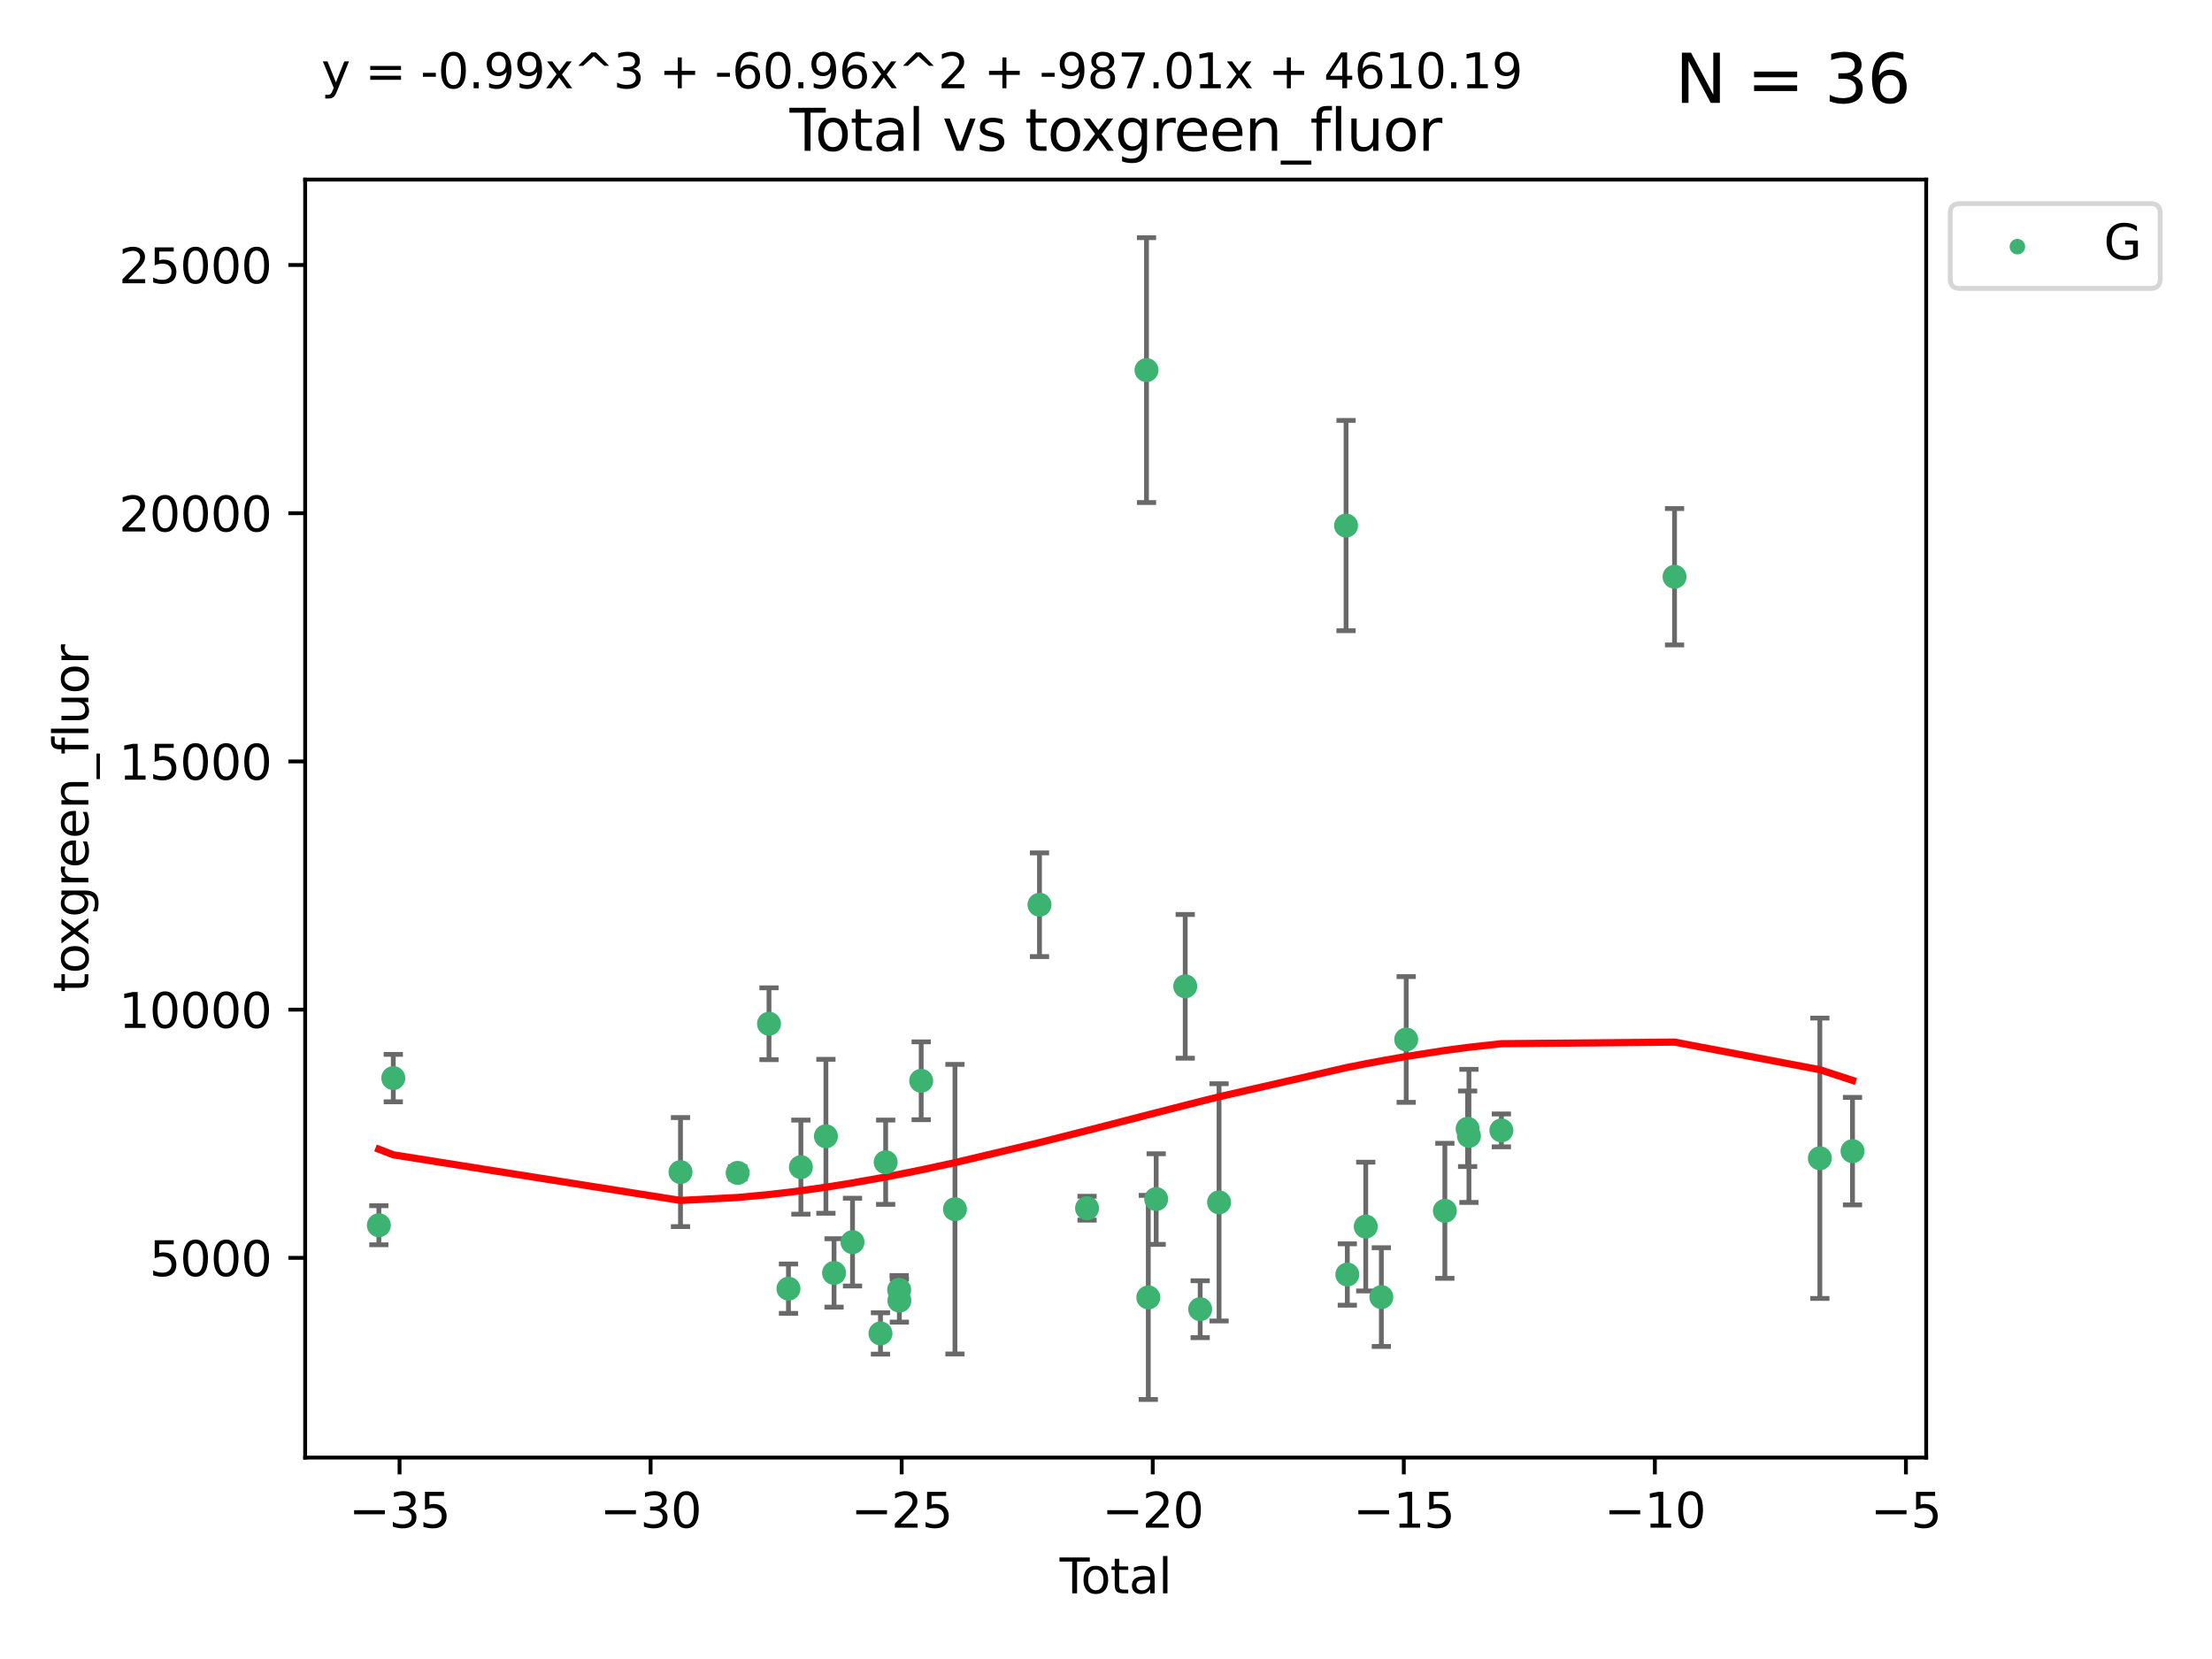 <?xml version="1.0" encoding="utf-8" standalone="no"?>
<!DOCTYPE svg PUBLIC "-//W3C//DTD SVG 1.1//EN"
  "http://www.w3.org/Graphics/SVG/1.1/DTD/svg11.dtd">
<svg xmlns:xlink="http://www.w3.org/1999/xlink" width="460.8pt" height="345.6pt" viewBox="0 0 460.8 345.6" xmlns="http://www.w3.org/2000/svg" version="1.1">
 <defs>
  <style type="text/css">*{stroke-linejoin: round; stroke-linecap: butt}</style>
 </defs>
 <g id="figure_1">
  <g id="patch_1">
   <path d="M 0 345.6 
L 460.8 345.6 
L 460.8 0 
L 0 0 
z
" style="fill: #ffffff"/>
  </g>
  <g id="axes_1">
   <g id="patch_2">
    <path d="M 63.571 303.64 
L 401.26 303.64 
L 401.26 37.411 
L 63.571 37.411 
z
" style="fill: #ffffff"/>
   </g>
   <g id="PathCollection_1">
    <defs>
     <path id="mb9bd9574f0" d="M 0 1.118 
C 0.297 1.118 0.581 1 0.791 0.791 
C 1 0.581 1.118 0.297 1.118 0 
C 1.118 -0.297 1 -0.581 0.791 -0.791 
C 0.581 -1 0.297 -1.118 0 -1.118 
C -0.297 -1.118 -0.581 -1 -0.791 -0.791 
C -1 -0.581 -1.118 -0.297 -1.118 0 
C -1.118 0.297 -1 0.581 -0.791 0.791 
C -0.581 1 -0.297 1.118 0 1.118 
z
" style="stroke: #3cb371"/>
    </defs>
    <g clip-path="url(#pb3fc01da5f)">
     <use xlink:href="#mb9bd9574f0" x="78.921" y="255.241" style="fill: #3cb371; stroke: #3cb371"/>
     <use xlink:href="#mb9bd9574f0" x="81.93" y="224.585" style="fill: #3cb371; stroke: #3cb371"/>
     <use xlink:href="#mb9bd9574f0" x="141.76" y="244.166" style="fill: #3cb371; stroke: #3cb371"/>
     <use xlink:href="#mb9bd9574f0" x="153.665" y="244.333" style="fill: #3cb371; stroke: #3cb371"/>
     <use xlink:href="#mb9bd9574f0" x="160.196" y="213.265" style="fill: #3cb371; stroke: #3cb371"/>
     <use xlink:href="#mb9bd9574f0" x="164.252" y="268.458" style="fill: #3cb371; stroke: #3cb371"/>
     <use xlink:href="#mb9bd9574f0" x="166.84" y="243.132" style="fill: #3cb371; stroke: #3cb371"/>
     <use xlink:href="#mb9bd9574f0" x="172.053" y="236.707" style="fill: #3cb371; stroke: #3cb371"/>
     <use xlink:href="#mb9bd9574f0" x="173.747" y="265.175" style="fill: #3cb371; stroke: #3cb371"/>
     <use xlink:href="#mb9bd9574f0" x="177.596" y="258.756" style="fill: #3cb371; stroke: #3cb371"/>
     <use xlink:href="#mb9bd9574f0" x="183.419" y="277.778" style="fill: #3cb371; stroke: #3cb371"/>
     <use xlink:href="#mb9bd9574f0" x="184.499" y="242.11" style="fill: #3cb371; stroke: #3cb371"/>
     <use xlink:href="#mb9bd9574f0" x="187.311" y="268.703" style="fill: #3cb371; stroke: #3cb371"/>
     <use xlink:href="#mb9bd9574f0" x="187.355" y="270.943" style="fill: #3cb371; stroke: #3cb371"/>
     <use xlink:href="#mb9bd9574f0" x="191.898" y="225.149" style="fill: #3cb371; stroke: #3cb371"/>
     <use xlink:href="#mb9bd9574f0" x="198.937" y="251.896" style="fill: #3cb371; stroke: #3cb371"/>
     <use xlink:href="#mb9bd9574f0" x="216.545" y="188.473" style="fill: #3cb371; stroke: #3cb371"/>
     <use xlink:href="#mb9bd9574f0" x="226.453" y="251.69" style="fill: #3cb371; stroke: #3cb371"/>
     <use xlink:href="#mb9bd9574f0" x="238.835" y="77.1" style="fill: #3cb371; stroke: #3cb371"/>
     <use xlink:href="#mb9bd9574f0" x="239.213" y="270.277" style="fill: #3cb371; stroke: #3cb371"/>
     <use xlink:href="#mb9bd9574f0" x="240.851" y="249.786" style="fill: #3cb371; stroke: #3cb371"/>
     <use xlink:href="#mb9bd9574f0" x="246.904" y="205.47" style="fill: #3cb371; stroke: #3cb371"/>
     <use xlink:href="#mb9bd9574f0" x="250.017" y="272.727" style="fill: #3cb371; stroke: #3cb371"/>
     <use xlink:href="#mb9bd9574f0" x="253.952" y="250.471" style="fill: #3cb371; stroke: #3cb371"/>
     <use xlink:href="#mb9bd9574f0" x="280.407" y="109.488" style="fill: #3cb371; stroke: #3cb371"/>
     <use xlink:href="#mb9bd9574f0" x="280.673" y="265.504" style="fill: #3cb371; stroke: #3cb371"/>
     <use xlink:href="#mb9bd9574f0" x="284.511" y="255.513" style="fill: #3cb371; stroke: #3cb371"/>
     <use xlink:href="#mb9bd9574f0" x="287.76" y="270.21" style="fill: #3cb371; stroke: #3cb371"/>
     <use xlink:href="#mb9bd9574f0" x="292.937" y="216.544" style="fill: #3cb371; stroke: #3cb371"/>
     <use xlink:href="#mb9bd9574f0" x="300.991" y="252.238" style="fill: #3cb371; stroke: #3cb371"/>
     <use xlink:href="#mb9bd9574f0" x="305.733" y="235.144" style="fill: #3cb371; stroke: #3cb371"/>
     <use xlink:href="#mb9bd9574f0" x="306.006" y="236.628" style="fill: #3cb371; stroke: #3cb371"/>
     <use xlink:href="#mb9bd9574f0" x="312.761" y="235.486" style="fill: #3cb371; stroke: #3cb371"/>
     <use xlink:href="#mb9bd9574f0" x="348.839" y="120.147" style="fill: #3cb371; stroke: #3cb371"/>
     <use xlink:href="#mb9bd9574f0" x="379.109" y="241.286" style="fill: #3cb371; stroke: #3cb371"/>
     <use xlink:href="#mb9bd9574f0" x="385.911" y="239.804" style="fill: #3cb371; stroke: #3cb371"/>
    </g>
   </g>
   <g id="matplotlib.axis_1">
    <g id="xtick_1">
     <g id="line2d_1">
      <defs>
       <path id="meee6651bac" d="M 0 0 
L 0 3.5 
" style="stroke: #000000; stroke-width: 0.8"/>
      </defs>
      <g>
       <use xlink:href="#meee6651bac" x="83.232" y="303.64" style="stroke: #000000; stroke-width: 0.8"/>
      </g>
     </g>
     <g id="text_1">
      <!-- −35 -->
      <g transform="translate(72.68 318.238)scale(0.1 -0.1)">
       <defs>
        <path id="DejaVuSans-2212" d="M 678 2272 
L 4684 2272 
L 4684 1741 
L 678 1741 
L 678 2272 
z
" transform="scale(0.016)"/>
        <path id="DejaVuSans-33" d="M 2597 2516 
Q 3050 2419 3304 2112 
Q 3559 1806 3559 1356 
Q 3559 666 3084 287 
Q 2609 -91 1734 -91 
Q 1441 -91 1130 -33 
Q 819 25 488 141 
L 488 750 
Q 750 597 1062 519 
Q 1375 441 1716 441 
Q 2309 441 2620 675 
Q 2931 909 2931 1356 
Q 2931 1769 2642 2001 
Q 2353 2234 1838 2234 
L 1294 2234 
L 1294 2753 
L 1863 2753 
Q 2328 2753 2575 2939 
Q 2822 3125 2822 3475 
Q 2822 3834 2567 4026 
Q 2313 4219 1838 4219 
Q 1578 4219 1281 4162 
Q 984 4106 628 3988 
L 628 4550 
Q 988 4650 1302 4700 
Q 1616 4750 1894 4750 
Q 2613 4750 3031 4423 
Q 3450 4097 3450 3541 
Q 3450 3153 3228 2886 
Q 3006 2619 2597 2516 
z
" transform="scale(0.016)"/>
        <path id="DejaVuSans-35" d="M 691 4666 
L 3169 4666 
L 3169 4134 
L 1269 4134 
L 1269 2991 
Q 1406 3038 1543 3061 
Q 1681 3084 1819 3084 
Q 2600 3084 3056 2656 
Q 3513 2228 3513 1497 
Q 3513 744 3044 326 
Q 2575 -91 1722 -91 
Q 1428 -91 1123 -41 
Q 819 9 494 109 
L 494 744 
Q 775 591 1075 516 
Q 1375 441 1709 441 
Q 2250 441 2565 725 
Q 2881 1009 2881 1497 
Q 2881 1984 2565 2268 
Q 2250 2553 1709 2553 
Q 1456 2553 1204 2497 
Q 953 2441 691 2322 
L 691 4666 
z
" transform="scale(0.016)"/>
       </defs>
       <use xlink:href="#DejaVuSans-2212"/>
       <use xlink:href="#DejaVuSans-33" x="83.789"/>
       <use xlink:href="#DejaVuSans-35" x="147.412"/>
      </g>
     </g>
    </g>
    <g id="xtick_2">
     <g id="line2d_2">
      <g>
       <use xlink:href="#meee6651bac" x="135.534" y="303.64" style="stroke: #000000; stroke-width: 0.8"/>
      </g>
     </g>
     <g id="text_2">
      <!-- −30 -->
      <g transform="translate(124.981 318.238)scale(0.1 -0.1)">
       <defs>
        <path id="DejaVuSans-30" d="M 2034 4250 
Q 1547 4250 1301 3770 
Q 1056 3291 1056 2328 
Q 1056 1369 1301 889 
Q 1547 409 2034 409 
Q 2525 409 2770 889 
Q 3016 1369 3016 2328 
Q 3016 3291 2770 3770 
Q 2525 4250 2034 4250 
z
M 2034 4750 
Q 2819 4750 3233 4129 
Q 3647 3509 3647 2328 
Q 3647 1150 3233 529 
Q 2819 -91 2034 -91 
Q 1250 -91 836 529 
Q 422 1150 422 2328 
Q 422 3509 836 4129 
Q 1250 4750 2034 4750 
z
" transform="scale(0.016)"/>
       </defs>
       <use xlink:href="#DejaVuSans-2212"/>
       <use xlink:href="#DejaVuSans-33" x="83.789"/>
       <use xlink:href="#DejaVuSans-30" x="147.412"/>
      </g>
     </g>
    </g>
    <g id="xtick_3">
     <g id="line2d_3">
      <g>
       <use xlink:href="#meee6651bac" x="187.835" y="303.64" style="stroke: #000000; stroke-width: 0.8"/>
      </g>
     </g>
     <g id="text_3">
      <!-- −25 -->
      <g transform="translate(177.283 318.238)scale(0.1 -0.1)">
       <defs>
        <path id="DejaVuSans-32" d="M 1228 531 
L 3431 531 
L 3431 0 
L 469 0 
L 469 531 
Q 828 903 1448 1529 
Q 2069 2156 2228 2338 
Q 2531 2678 2651 2914 
Q 2772 3150 2772 3378 
Q 2772 3750 2511 3984 
Q 2250 4219 1831 4219 
Q 1534 4219 1204 4116 
Q 875 4013 500 3803 
L 500 4441 
Q 881 4594 1212 4672 
Q 1544 4750 1819 4750 
Q 2544 4750 2975 4387 
Q 3406 4025 3406 3419 
Q 3406 3131 3298 2873 
Q 3191 2616 2906 2266 
Q 2828 2175 2409 1742 
Q 1991 1309 1228 531 
z
" transform="scale(0.016)"/>
       </defs>
       <use xlink:href="#DejaVuSans-2212"/>
       <use xlink:href="#DejaVuSans-32" x="83.789"/>
       <use xlink:href="#DejaVuSans-35" x="147.412"/>
      </g>
     </g>
    </g>
    <g id="xtick_4">
     <g id="line2d_4">
      <g>
       <use xlink:href="#meee6651bac" x="240.136" y="303.64" style="stroke: #000000; stroke-width: 0.8"/>
      </g>
     </g>
     <g id="text_4">
      <!-- −20 -->
      <g transform="translate(229.584 318.238)scale(0.1 -0.1)">
       <use xlink:href="#DejaVuSans-2212"/>
       <use xlink:href="#DejaVuSans-32" x="83.789"/>
       <use xlink:href="#DejaVuSans-30" x="147.412"/>
      </g>
     </g>
    </g>
    <g id="xtick_5">
     <g id="line2d_5">
      <g>
       <use xlink:href="#meee6651bac" x="292.437" y="303.64" style="stroke: #000000; stroke-width: 0.8"/>
      </g>
     </g>
     <g id="text_5">
      <!-- −15 -->
      <g transform="translate(281.885 318.238)scale(0.1 -0.1)">
       <defs>
        <path id="DejaVuSans-31" d="M 794 531 
L 1825 531 
L 1825 4091 
L 703 3866 
L 703 4441 
L 1819 4666 
L 2450 4666 
L 2450 531 
L 3481 531 
L 3481 0 
L 794 0 
L 794 531 
z
" transform="scale(0.016)"/>
       </defs>
       <use xlink:href="#DejaVuSans-2212"/>
       <use xlink:href="#DejaVuSans-31" x="83.789"/>
       <use xlink:href="#DejaVuSans-35" x="147.412"/>
      </g>
     </g>
    </g>
    <g id="xtick_6">
     <g id="line2d_6">
      <g>
       <use xlink:href="#meee6651bac" x="344.739" y="303.64" style="stroke: #000000; stroke-width: 0.8"/>
      </g>
     </g>
     <g id="text_6">
      <!-- −10 -->
      <g transform="translate(334.186 318.238)scale(0.1 -0.1)">
       <use xlink:href="#DejaVuSans-2212"/>
       <use xlink:href="#DejaVuSans-31" x="83.789"/>
       <use xlink:href="#DejaVuSans-30" x="147.412"/>
      </g>
     </g>
    </g>
    <g id="xtick_7">
     <g id="line2d_7">
      <g>
       <use xlink:href="#meee6651bac" x="397.04" y="303.64" style="stroke: #000000; stroke-width: 0.8"/>
      </g>
     </g>
     <g id="text_7">
      <!-- −5 -->
      <g transform="translate(389.669 318.238)scale(0.1 -0.1)">
       <use xlink:href="#DejaVuSans-2212"/>
       <use xlink:href="#DejaVuSans-35" x="83.789"/>
      </g>
     </g>
    </g>
    <g id="text_8">
     <!-- Total -->
     <g transform="translate(220.739 331.917)scale(0.1 -0.1)">
      <defs>
       <path id="DejaVuSans-54" d="M -19 4666 
L 3928 4666 
L 3928 4134 
L 2272 4134 
L 2272 0 
L 1638 0 
L 1638 4134 
L -19 4134 
L -19 4666 
z
" transform="scale(0.016)"/>
       <path id="DejaVuSans-6f" d="M 1959 3097 
Q 1497 3097 1228 2736 
Q 959 2375 959 1747 
Q 959 1119 1226 758 
Q 1494 397 1959 397 
Q 2419 397 2687 759 
Q 2956 1122 2956 1747 
Q 2956 2369 2687 2733 
Q 2419 3097 1959 3097 
z
M 1959 3584 
Q 2709 3584 3137 3096 
Q 3566 2609 3566 1747 
Q 3566 888 3137 398 
Q 2709 -91 1959 -91 
Q 1206 -91 779 398 
Q 353 888 353 1747 
Q 353 2609 779 3096 
Q 1206 3584 1959 3584 
z
" transform="scale(0.016)"/>
       <path id="DejaVuSans-74" d="M 1172 4494 
L 1172 3500 
L 2356 3500 
L 2356 3053 
L 1172 3053 
L 1172 1153 
Q 1172 725 1289 603 
Q 1406 481 1766 481 
L 2356 481 
L 2356 0 
L 1766 0 
Q 1100 0 847 248 
Q 594 497 594 1153 
L 594 3053 
L 172 3053 
L 172 3500 
L 594 3500 
L 594 4494 
L 1172 4494 
z
" transform="scale(0.016)"/>
       <path id="DejaVuSans-61" d="M 2194 1759 
Q 1497 1759 1228 1600 
Q 959 1441 959 1056 
Q 959 750 1161 570 
Q 1363 391 1709 391 
Q 2188 391 2477 730 
Q 2766 1069 2766 1631 
L 2766 1759 
L 2194 1759 
z
M 3341 1997 
L 3341 0 
L 2766 0 
L 2766 531 
Q 2569 213 2275 61 
Q 1981 -91 1556 -91 
Q 1019 -91 701 211 
Q 384 513 384 1019 
Q 384 1609 779 1909 
Q 1175 2209 1959 2209 
L 2766 2209 
L 2766 2266 
Q 2766 2663 2505 2880 
Q 2244 3097 1772 3097 
Q 1472 3097 1187 3025 
Q 903 2953 641 2809 
L 641 3341 
Q 956 3463 1253 3523 
Q 1550 3584 1831 3584 
Q 2591 3584 2966 3190 
Q 3341 2797 3341 1997 
z
" transform="scale(0.016)"/>
       <path id="DejaVuSans-6c" d="M 603 4863 
L 1178 4863 
L 1178 0 
L 603 0 
L 603 4863 
z
" transform="scale(0.016)"/>
      </defs>
      <use xlink:href="#DejaVuSans-54"/>
      <use xlink:href="#DejaVuSans-6f" x="44.084"/>
      <use xlink:href="#DejaVuSans-74" x="105.266"/>
      <use xlink:href="#DejaVuSans-61" x="144.475"/>
      <use xlink:href="#DejaVuSans-6c" x="205.754"/>
     </g>
    </g>
   </g>
   <g id="matplotlib.axis_2">
    <g id="ytick_1">
     <g id="line2d_8">
      <defs>
       <path id="m1603b51dd0" d="M 0 0 
L -3.5 0 
" style="stroke: #000000; stroke-width: 0.8"/>
      </defs>
      <g>
       <use xlink:href="#m1603b51dd0" x="63.571" y="262.033" style="stroke: #000000; stroke-width: 0.8"/>
      </g>
     </g>
     <g id="text_9">
      <!-- 5000 -->
      <g transform="translate(31.121 265.832)scale(0.1 -0.1)">
       <use xlink:href="#DejaVuSans-35"/>
       <use xlink:href="#DejaVuSans-30" x="63.623"/>
       <use xlink:href="#DejaVuSans-30" x="127.246"/>
       <use xlink:href="#DejaVuSans-30" x="190.869"/>
      </g>
     </g>
    </g>
    <g id="ytick_2">
     <g id="line2d_9">
      <g>
       <use xlink:href="#m1603b51dd0" x="63.571" y="210.326" style="stroke: #000000; stroke-width: 0.8"/>
      </g>
     </g>
     <g id="text_10">
      <!-- 10000 -->
      <g transform="translate(24.759 214.125)scale(0.1 -0.1)">
       <use xlink:href="#DejaVuSans-31"/>
       <use xlink:href="#DejaVuSans-30" x="63.623"/>
       <use xlink:href="#DejaVuSans-30" x="127.246"/>
       <use xlink:href="#DejaVuSans-30" x="190.869"/>
       <use xlink:href="#DejaVuSans-30" x="254.492"/>
      </g>
     </g>
    </g>
    <g id="ytick_3">
     <g id="line2d_10">
      <g>
       <use xlink:href="#m1603b51dd0" x="63.571" y="158.619" style="stroke: #000000; stroke-width: 0.8"/>
      </g>
     </g>
     <g id="text_11">
      <!-- 15000 -->
      <g transform="translate(24.759 162.418)scale(0.1 -0.1)">
       <use xlink:href="#DejaVuSans-31"/>
       <use xlink:href="#DejaVuSans-35" x="63.623"/>
       <use xlink:href="#DejaVuSans-30" x="127.246"/>
       <use xlink:href="#DejaVuSans-30" x="190.869"/>
       <use xlink:href="#DejaVuSans-30" x="254.492"/>
      </g>
     </g>
    </g>
    <g id="ytick_4">
     <g id="line2d_11">
      <g>
       <use xlink:href="#m1603b51dd0" x="63.571" y="106.913" style="stroke: #000000; stroke-width: 0.8"/>
      </g>
     </g>
     <g id="text_12">
      <!-- 20000 -->
      <g transform="translate(24.759 110.712)scale(0.1 -0.1)">
       <use xlink:href="#DejaVuSans-32"/>
       <use xlink:href="#DejaVuSans-30" x="63.623"/>
       <use xlink:href="#DejaVuSans-30" x="127.246"/>
       <use xlink:href="#DejaVuSans-30" x="190.869"/>
       <use xlink:href="#DejaVuSans-30" x="254.492"/>
      </g>
     </g>
    </g>
    <g id="ytick_5">
     <g id="line2d_12">
      <g>
       <use xlink:href="#m1603b51dd0" x="63.571" y="55.206" style="stroke: #000000; stroke-width: 0.8"/>
      </g>
     </g>
     <g id="text_13">
      <!-- 25000 -->
      <g transform="translate(24.759 59.005)scale(0.1 -0.1)">
       <use xlink:href="#DejaVuSans-32"/>
       <use xlink:href="#DejaVuSans-35" x="63.623"/>
       <use xlink:href="#DejaVuSans-30" x="127.246"/>
       <use xlink:href="#DejaVuSans-30" x="190.869"/>
       <use xlink:href="#DejaVuSans-30" x="254.492"/>
      </g>
     </g>
    </g>
    <g id="text_14">
     <!-- toxgreen_fluor -->
     <g transform="translate(18.401 206.72)rotate(-90)scale(0.1 -0.1)">
      <defs>
       <path id="DejaVuSans-78" d="M 3513 3500 
L 2247 1797 
L 3578 0 
L 2900 0 
L 1881 1375 
L 863 0 
L 184 0 
L 1544 1831 
L 300 3500 
L 978 3500 
L 1906 2253 
L 2834 3500 
L 3513 3500 
z
" transform="scale(0.016)"/>
       <path id="DejaVuSans-67" d="M 2906 1791 
Q 2906 2416 2648 2759 
Q 2391 3103 1925 3103 
Q 1463 3103 1205 2759 
Q 947 2416 947 1791 
Q 947 1169 1205 825 
Q 1463 481 1925 481 
Q 2391 481 2648 825 
Q 2906 1169 2906 1791 
z
M 3481 434 
Q 3481 -459 3084 -895 
Q 2688 -1331 1869 -1331 
Q 1566 -1331 1297 -1286 
Q 1028 -1241 775 -1147 
L 775 -588 
Q 1028 -725 1275 -790 
Q 1522 -856 1778 -856 
Q 2344 -856 2625 -561 
Q 2906 -266 2906 331 
L 2906 616 
Q 2728 306 2450 153 
Q 2172 0 1784 0 
Q 1141 0 747 490 
Q 353 981 353 1791 
Q 353 2603 747 3093 
Q 1141 3584 1784 3584 
Q 2172 3584 2450 3431 
Q 2728 3278 2906 2969 
L 2906 3500 
L 3481 3500 
L 3481 434 
z
" transform="scale(0.016)"/>
       <path id="DejaVuSans-72" d="M 2631 2963 
Q 2534 3019 2420 3045 
Q 2306 3072 2169 3072 
Q 1681 3072 1420 2755 
Q 1159 2438 1159 1844 
L 1159 0 
L 581 0 
L 581 3500 
L 1159 3500 
L 1159 2956 
Q 1341 3275 1631 3429 
Q 1922 3584 2338 3584 
Q 2397 3584 2469 3576 
Q 2541 3569 2628 3553 
L 2631 2963 
z
" transform="scale(0.016)"/>
       <path id="DejaVuSans-65" d="M 3597 1894 
L 3597 1613 
L 953 1613 
Q 991 1019 1311 708 
Q 1631 397 2203 397 
Q 2534 397 2845 478 
Q 3156 559 3463 722 
L 3463 178 
Q 3153 47 2828 -22 
Q 2503 -91 2169 -91 
Q 1331 -91 842 396 
Q 353 884 353 1716 
Q 353 2575 817 3079 
Q 1281 3584 2069 3584 
Q 2775 3584 3186 3129 
Q 3597 2675 3597 1894 
z
M 3022 2063 
Q 3016 2534 2758 2815 
Q 2500 3097 2075 3097 
Q 1594 3097 1305 2825 
Q 1016 2553 972 2059 
L 3022 2063 
z
" transform="scale(0.016)"/>
       <path id="DejaVuSans-6e" d="M 3513 2113 
L 3513 0 
L 2938 0 
L 2938 2094 
Q 2938 2591 2744 2837 
Q 2550 3084 2163 3084 
Q 1697 3084 1428 2787 
Q 1159 2491 1159 1978 
L 1159 0 
L 581 0 
L 581 3500 
L 1159 3500 
L 1159 2956 
Q 1366 3272 1645 3428 
Q 1925 3584 2291 3584 
Q 2894 3584 3203 3211 
Q 3513 2838 3513 2113 
z
" transform="scale(0.016)"/>
       <path id="DejaVuSans-5f" d="M 3263 -1063 
L 3263 -1509 
L -63 -1509 
L -63 -1063 
L 3263 -1063 
z
" transform="scale(0.016)"/>
       <path id="DejaVuSans-66" d="M 2375 4863 
L 2375 4384 
L 1825 4384 
Q 1516 4384 1395 4259 
Q 1275 4134 1275 3809 
L 1275 3500 
L 2222 3500 
L 2222 3053 
L 1275 3053 
L 1275 0 
L 697 0 
L 697 3053 
L 147 3053 
L 147 3500 
L 697 3500 
L 697 3744 
Q 697 4328 969 4595 
Q 1241 4863 1831 4863 
L 2375 4863 
z
" transform="scale(0.016)"/>
       <path id="DejaVuSans-75" d="M 544 1381 
L 544 3500 
L 1119 3500 
L 1119 1403 
Q 1119 906 1312 657 
Q 1506 409 1894 409 
Q 2359 409 2629 706 
Q 2900 1003 2900 1516 
L 2900 3500 
L 3475 3500 
L 3475 0 
L 2900 0 
L 2900 538 
Q 2691 219 2414 64 
Q 2138 -91 1772 -91 
Q 1169 -91 856 284 
Q 544 659 544 1381 
z
M 1991 3584 
L 1991 3584 
z
" transform="scale(0.016)"/>
      </defs>
      <use xlink:href="#DejaVuSans-74"/>
      <use xlink:href="#DejaVuSans-6f" x="39.209"/>
      <use xlink:href="#DejaVuSans-78" x="97.266"/>
      <use xlink:href="#DejaVuSans-67" x="156.445"/>
      <use xlink:href="#DejaVuSans-72" x="219.922"/>
      <use xlink:href="#DejaVuSans-65" x="258.785"/>
      <use xlink:href="#DejaVuSans-65" x="320.309"/>
      <use xlink:href="#DejaVuSans-6e" x="381.832"/>
      <use xlink:href="#DejaVuSans-5f" x="445.211"/>
      <use xlink:href="#DejaVuSans-66" x="495.211"/>
      <use xlink:href="#DejaVuSans-6c" x="530.416"/>
      <use xlink:href="#DejaVuSans-75" x="558.199"/>
      <use xlink:href="#DejaVuSans-6f" x="621.578"/>
      <use xlink:href="#DejaVuSans-72" x="682.76"/>
     </g>
    </g>
   </g>
   <g id="LineCollection_1">
    <path d="M 78.921 259.311 
L 78.921 251.171 
" clip-path="url(#pb3fc01da5f)" style="fill: none; stroke: #696969"/>
    <path d="M 81.93 229.529 
L 81.93 219.641 
" clip-path="url(#pb3fc01da5f)" style="fill: none; stroke: #696969"/>
    <path d="M 141.76 255.523 
L 141.76 232.809 
" clip-path="url(#pb3fc01da5f)" style="fill: none; stroke: #696969"/>
    <path d="M 153.665 245.62 
L 153.665 243.047 
" clip-path="url(#pb3fc01da5f)" style="fill: none; stroke: #696969"/>
    <path d="M 160.196 220.749 
L 160.196 205.782 
" clip-path="url(#pb3fc01da5f)" style="fill: none; stroke: #696969"/>
    <path d="M 164.252 273.6 
L 164.252 263.315 
" clip-path="url(#pb3fc01da5f)" style="fill: none; stroke: #696969"/>
    <path d="M 166.84 252.927 
L 166.84 233.337 
" clip-path="url(#pb3fc01da5f)" style="fill: none; stroke: #696969"/>
    <path d="M 172.053 252.743 
L 172.053 220.671 
" clip-path="url(#pb3fc01da5f)" style="fill: none; stroke: #696969"/>
    <path d="M 173.747 272.302 
L 173.747 258.049 
" clip-path="url(#pb3fc01da5f)" style="fill: none; stroke: #696969"/>
    <path d="M 177.596 267.9 
L 177.596 249.612 
" clip-path="url(#pb3fc01da5f)" style="fill: none; stroke: #696969"/>
    <path d="M 183.419 282.087 
L 183.419 273.469 
" clip-path="url(#pb3fc01da5f)" style="fill: none; stroke: #696969"/>
    <path d="M 184.499 250.89 
L 184.499 233.33 
" clip-path="url(#pb3fc01da5f)" style="fill: none; stroke: #696969"/>
    <path d="M 187.311 271.688 
L 187.311 265.719 
" clip-path="url(#pb3fc01da5f)" style="fill: none; stroke: #696969"/>
    <path d="M 187.355 275.422 
L 187.355 266.463 
" clip-path="url(#pb3fc01da5f)" style="fill: none; stroke: #696969"/>
    <path d="M 191.898 233.257 
L 191.898 217.04 
" clip-path="url(#pb3fc01da5f)" style="fill: none; stroke: #696969"/>
    <path d="M 198.937 282.056 
L 198.937 221.735 
" clip-path="url(#pb3fc01da5f)" style="fill: none; stroke: #696969"/>
    <path d="M 216.545 199.273 
L 216.545 177.673 
" clip-path="url(#pb3fc01da5f)" style="fill: none; stroke: #696969"/>
    <path d="M 226.453 254.176 
L 226.453 249.205 
" clip-path="url(#pb3fc01da5f)" style="fill: none; stroke: #696969"/>
    <path d="M 238.835 104.687 
L 238.835 49.513 
" clip-path="url(#pb3fc01da5f)" style="fill: none; stroke: #696969"/>
    <path d="M 239.213 291.539 
L 239.213 249.015 
" clip-path="url(#pb3fc01da5f)" style="fill: none; stroke: #696969"/>
    <path d="M 240.851 259.226 
L 240.851 240.345 
" clip-path="url(#pb3fc01da5f)" style="fill: none; stroke: #696969"/>
    <path d="M 246.904 220.441 
L 246.904 190.499 
" clip-path="url(#pb3fc01da5f)" style="fill: none; stroke: #696969"/>
    <path d="M 250.017 278.654 
L 250.017 266.8 
" clip-path="url(#pb3fc01da5f)" style="fill: none; stroke: #696969"/>
    <path d="M 253.952 275.182 
L 253.952 225.759 
" clip-path="url(#pb3fc01da5f)" style="fill: none; stroke: #696969"/>
    <path d="M 280.407 131.392 
L 280.407 87.583 
" clip-path="url(#pb3fc01da5f)" style="fill: none; stroke: #696969"/>
    <path d="M 280.673 271.897 
L 280.673 259.11 
" clip-path="url(#pb3fc01da5f)" style="fill: none; stroke: #696969"/>
    <path d="M 284.511 268.925 
L 284.511 242.101 
" clip-path="url(#pb3fc01da5f)" style="fill: none; stroke: #696969"/>
    <path d="M 287.76 280.495 
L 287.76 259.925 
" clip-path="url(#pb3fc01da5f)" style="fill: none; stroke: #696969"/>
    <path d="M 292.937 229.64 
L 292.937 203.449 
" clip-path="url(#pb3fc01da5f)" style="fill: none; stroke: #696969"/>
    <path d="M 300.991 266.299 
L 300.991 238.176 
" clip-path="url(#pb3fc01da5f)" style="fill: none; stroke: #696969"/>
    <path d="M 305.733 243.011 
L 305.733 227.276 
" clip-path="url(#pb3fc01da5f)" style="fill: none; stroke: #696969"/>
    <path d="M 306.006 250.491 
L 306.006 222.765 
" clip-path="url(#pb3fc01da5f)" style="fill: none; stroke: #696969"/>
    <path d="M 312.761 238.911 
L 312.761 232.06 
" clip-path="url(#pb3fc01da5f)" style="fill: none; stroke: #696969"/>
    <path d="M 348.839 134.352 
L 348.839 105.942 
" clip-path="url(#pb3fc01da5f)" style="fill: none; stroke: #696969"/>
    <path d="M 379.109 270.492 
L 379.109 212.081 
" clip-path="url(#pb3fc01da5f)" style="fill: none; stroke: #696969"/>
    <path d="M 385.911 251.003 
L 385.911 228.605 
" clip-path="url(#pb3fc01da5f)" style="fill: none; stroke: #696969"/>
   </g>
   <g id="line2d_13">
    <defs>
     <path id="mab0b75f8ed" d="M 2 0 
L -2 -0 
" style="stroke: #696969"/>
    </defs>
    <g clip-path="url(#pb3fc01da5f)">
     <use xlink:href="#mab0b75f8ed" x="78.921" y="259.311" style="fill: #696969; stroke: #696969"/>
     <use xlink:href="#mab0b75f8ed" x="81.93" y="229.529" style="fill: #696969; stroke: #696969"/>
     <use xlink:href="#mab0b75f8ed" x="141.76" y="255.523" style="fill: #696969; stroke: #696969"/>
     <use xlink:href="#mab0b75f8ed" x="153.665" y="245.62" style="fill: #696969; stroke: #696969"/>
     <use xlink:href="#mab0b75f8ed" x="160.196" y="220.749" style="fill: #696969; stroke: #696969"/>
     <use xlink:href="#mab0b75f8ed" x="164.252" y="273.6" style="fill: #696969; stroke: #696969"/>
     <use xlink:href="#mab0b75f8ed" x="166.84" y="252.927" style="fill: #696969; stroke: #696969"/>
     <use xlink:href="#mab0b75f8ed" x="172.053" y="252.743" style="fill: #696969; stroke: #696969"/>
     <use xlink:href="#mab0b75f8ed" x="173.747" y="272.302" style="fill: #696969; stroke: #696969"/>
     <use xlink:href="#mab0b75f8ed" x="177.596" y="267.9" style="fill: #696969; stroke: #696969"/>
     <use xlink:href="#mab0b75f8ed" x="183.419" y="282.087" style="fill: #696969; stroke: #696969"/>
     <use xlink:href="#mab0b75f8ed" x="184.499" y="250.89" style="fill: #696969; stroke: #696969"/>
     <use xlink:href="#mab0b75f8ed" x="187.311" y="271.688" style="fill: #696969; stroke: #696969"/>
     <use xlink:href="#mab0b75f8ed" x="187.355" y="275.422" style="fill: #696969; stroke: #696969"/>
     <use xlink:href="#mab0b75f8ed" x="191.898" y="233.257" style="fill: #696969; stroke: #696969"/>
     <use xlink:href="#mab0b75f8ed" x="198.937" y="282.056" style="fill: #696969; stroke: #696969"/>
     <use xlink:href="#mab0b75f8ed" x="216.545" y="199.273" style="fill: #696969; stroke: #696969"/>
     <use xlink:href="#mab0b75f8ed" x="226.453" y="254.176" style="fill: #696969; stroke: #696969"/>
     <use xlink:href="#mab0b75f8ed" x="238.835" y="104.687" style="fill: #696969; stroke: #696969"/>
     <use xlink:href="#mab0b75f8ed" x="239.213" y="291.539" style="fill: #696969; stroke: #696969"/>
     <use xlink:href="#mab0b75f8ed" x="240.851" y="259.226" style="fill: #696969; stroke: #696969"/>
     <use xlink:href="#mab0b75f8ed" x="246.904" y="220.441" style="fill: #696969; stroke: #696969"/>
     <use xlink:href="#mab0b75f8ed" x="250.017" y="278.654" style="fill: #696969; stroke: #696969"/>
     <use xlink:href="#mab0b75f8ed" x="253.952" y="275.182" style="fill: #696969; stroke: #696969"/>
     <use xlink:href="#mab0b75f8ed" x="280.407" y="131.392" style="fill: #696969; stroke: #696969"/>
     <use xlink:href="#mab0b75f8ed" x="280.673" y="271.897" style="fill: #696969; stroke: #696969"/>
     <use xlink:href="#mab0b75f8ed" x="284.511" y="268.925" style="fill: #696969; stroke: #696969"/>
     <use xlink:href="#mab0b75f8ed" x="287.76" y="280.495" style="fill: #696969; stroke: #696969"/>
     <use xlink:href="#mab0b75f8ed" x="292.937" y="229.64" style="fill: #696969; stroke: #696969"/>
     <use xlink:href="#mab0b75f8ed" x="300.991" y="266.299" style="fill: #696969; stroke: #696969"/>
     <use xlink:href="#mab0b75f8ed" x="305.733" y="243.011" style="fill: #696969; stroke: #696969"/>
     <use xlink:href="#mab0b75f8ed" x="306.006" y="250.491" style="fill: #696969; stroke: #696969"/>
     <use xlink:href="#mab0b75f8ed" x="312.761" y="238.911" style="fill: #696969; stroke: #696969"/>
     <use xlink:href="#mab0b75f8ed" x="348.839" y="134.352" style="fill: #696969; stroke: #696969"/>
     <use xlink:href="#mab0b75f8ed" x="379.109" y="270.492" style="fill: #696969; stroke: #696969"/>
     <use xlink:href="#mab0b75f8ed" x="385.911" y="251.003" style="fill: #696969; stroke: #696969"/>
    </g>
   </g>
   <g id="line2d_14">
    <g clip-path="url(#pb3fc01da5f)">
     <use xlink:href="#mab0b75f8ed" x="78.921" y="251.171" style="fill: #696969; stroke: #696969"/>
     <use xlink:href="#mab0b75f8ed" x="81.93" y="219.641" style="fill: #696969; stroke: #696969"/>
     <use xlink:href="#mab0b75f8ed" x="141.76" y="232.809" style="fill: #696969; stroke: #696969"/>
     <use xlink:href="#mab0b75f8ed" x="153.665" y="243.047" style="fill: #696969; stroke: #696969"/>
     <use xlink:href="#mab0b75f8ed" x="160.196" y="205.782" style="fill: #696969; stroke: #696969"/>
     <use xlink:href="#mab0b75f8ed" x="164.252" y="263.315" style="fill: #696969; stroke: #696969"/>
     <use xlink:href="#mab0b75f8ed" x="166.84" y="233.337" style="fill: #696969; stroke: #696969"/>
     <use xlink:href="#mab0b75f8ed" x="172.053" y="220.671" style="fill: #696969; stroke: #696969"/>
     <use xlink:href="#mab0b75f8ed" x="173.747" y="258.049" style="fill: #696969; stroke: #696969"/>
     <use xlink:href="#mab0b75f8ed" x="177.596" y="249.612" style="fill: #696969; stroke: #696969"/>
     <use xlink:href="#mab0b75f8ed" x="183.419" y="273.469" style="fill: #696969; stroke: #696969"/>
     <use xlink:href="#mab0b75f8ed" x="184.499" y="233.33" style="fill: #696969; stroke: #696969"/>
     <use xlink:href="#mab0b75f8ed" x="187.311" y="265.719" style="fill: #696969; stroke: #696969"/>
     <use xlink:href="#mab0b75f8ed" x="187.355" y="266.463" style="fill: #696969; stroke: #696969"/>
     <use xlink:href="#mab0b75f8ed" x="191.898" y="217.04" style="fill: #696969; stroke: #696969"/>
     <use xlink:href="#mab0b75f8ed" x="198.937" y="221.735" style="fill: #696969; stroke: #696969"/>
     <use xlink:href="#mab0b75f8ed" x="216.545" y="177.673" style="fill: #696969; stroke: #696969"/>
     <use xlink:href="#mab0b75f8ed" x="226.453" y="249.205" style="fill: #696969; stroke: #696969"/>
     <use xlink:href="#mab0b75f8ed" x="238.835" y="49.513" style="fill: #696969; stroke: #696969"/>
     <use xlink:href="#mab0b75f8ed" x="239.213" y="249.015" style="fill: #696969; stroke: #696969"/>
     <use xlink:href="#mab0b75f8ed" x="240.851" y="240.345" style="fill: #696969; stroke: #696969"/>
     <use xlink:href="#mab0b75f8ed" x="246.904" y="190.499" style="fill: #696969; stroke: #696969"/>
     <use xlink:href="#mab0b75f8ed" x="250.017" y="266.8" style="fill: #696969; stroke: #696969"/>
     <use xlink:href="#mab0b75f8ed" x="253.952" y="225.759" style="fill: #696969; stroke: #696969"/>
     <use xlink:href="#mab0b75f8ed" x="280.407" y="87.583" style="fill: #696969; stroke: #696969"/>
     <use xlink:href="#mab0b75f8ed" x="280.673" y="259.11" style="fill: #696969; stroke: #696969"/>
     <use xlink:href="#mab0b75f8ed" x="284.511" y="242.101" style="fill: #696969; stroke: #696969"/>
     <use xlink:href="#mab0b75f8ed" x="287.76" y="259.925" style="fill: #696969; stroke: #696969"/>
     <use xlink:href="#mab0b75f8ed" x="292.937" y="203.449" style="fill: #696969; stroke: #696969"/>
     <use xlink:href="#mab0b75f8ed" x="300.991" y="238.176" style="fill: #696969; stroke: #696969"/>
     <use xlink:href="#mab0b75f8ed" x="305.733" y="227.276" style="fill: #696969; stroke: #696969"/>
     <use xlink:href="#mab0b75f8ed" x="306.006" y="222.765" style="fill: #696969; stroke: #696969"/>
     <use xlink:href="#mab0b75f8ed" x="312.761" y="232.06" style="fill: #696969; stroke: #696969"/>
     <use xlink:href="#mab0b75f8ed" x="348.839" y="105.942" style="fill: #696969; stroke: #696969"/>
     <use xlink:href="#mab0b75f8ed" x="379.109" y="212.081" style="fill: #696969; stroke: #696969"/>
     <use xlink:href="#mab0b75f8ed" x="385.911" y="228.605" style="fill: #696969; stroke: #696969"/>
    </g>
   </g>
   <g id="line2d_15">
    <path d="M 78.921 239.41 
L 81.93 240.571 
L 141.76 250.077 
L 153.665 249.456 
L 160.196 248.845 
L 164.252 248.378 
L 166.84 248.048 
L 172.053 247.307 
L 173.747 247.047 
L 177.596 246.419 
L 183.419 245.384 
L 184.499 245.181 
L 187.311 244.639 
L 187.355 244.63 
L 191.898 243.711 
L 198.937 242.193 
L 216.545 238.015 
L 226.453 235.509 
L 238.835 232.318 
L 239.213 232.221 
L 240.851 231.799 
L 246.904 230.249 
L 250.017 229.46 
L 253.952 228.474 
L 280.407 222.414 
L 280.673 222.36 
L 284.511 221.602 
L 287.76 220.99 
L 292.937 220.078 
L 300.991 218.827 
L 305.733 218.196 
L 306.006 218.162 
L 312.761 217.42 
L 348.839 217.087 
L 379.109 222.844 
L 385.911 225.061 
" clip-path="url(#pb3fc01da5f)" style="fill: none; stroke: #ff0000; stroke-width: 1.5; stroke-linecap: square"/>
   </g>
   <g id="line2d_16">
    <defs>
     <path id="ma2ddf7ea6a" d="M 0 2 
C 0.53 2 1.039 1.789 1.414 1.414 
C 1.789 1.039 2 0.53 2 0 
C 2 -0.53 1.789 -1.039 1.414 -1.414 
C 1.039 -1.789 0.53 -2 0 -2 
C -0.53 -2 -1.039 -1.789 -1.414 -1.414 
C -1.789 -1.039 -2 -0.53 -2 0 
C -2 0.53 -1.789 1.039 -1.414 1.414 
C -1.039 1.789 -0.53 2 0 2 
z
" style="stroke: #3cb371"/>
    </defs>
    <g clip-path="url(#pb3fc01da5f)">
     <use xlink:href="#ma2ddf7ea6a" x="78.921" y="255.241" style="fill: #3cb371; stroke: #3cb371"/>
     <use xlink:href="#ma2ddf7ea6a" x="81.93" y="224.585" style="fill: #3cb371; stroke: #3cb371"/>
     <use xlink:href="#ma2ddf7ea6a" x="141.76" y="244.166" style="fill: #3cb371; stroke: #3cb371"/>
     <use xlink:href="#ma2ddf7ea6a" x="153.665" y="244.333" style="fill: #3cb371; stroke: #3cb371"/>
     <use xlink:href="#ma2ddf7ea6a" x="160.196" y="213.265" style="fill: #3cb371; stroke: #3cb371"/>
     <use xlink:href="#ma2ddf7ea6a" x="164.252" y="268.458" style="fill: #3cb371; stroke: #3cb371"/>
     <use xlink:href="#ma2ddf7ea6a" x="166.84" y="243.132" style="fill: #3cb371; stroke: #3cb371"/>
     <use xlink:href="#ma2ddf7ea6a" x="172.053" y="236.707" style="fill: #3cb371; stroke: #3cb371"/>
     <use xlink:href="#ma2ddf7ea6a" x="173.747" y="265.175" style="fill: #3cb371; stroke: #3cb371"/>
     <use xlink:href="#ma2ddf7ea6a" x="177.596" y="258.756" style="fill: #3cb371; stroke: #3cb371"/>
     <use xlink:href="#ma2ddf7ea6a" x="183.419" y="277.778" style="fill: #3cb371; stroke: #3cb371"/>
     <use xlink:href="#ma2ddf7ea6a" x="184.499" y="242.11" style="fill: #3cb371; stroke: #3cb371"/>
     <use xlink:href="#ma2ddf7ea6a" x="187.311" y="268.703" style="fill: #3cb371; stroke: #3cb371"/>
     <use xlink:href="#ma2ddf7ea6a" x="187.355" y="270.943" style="fill: #3cb371; stroke: #3cb371"/>
     <use xlink:href="#ma2ddf7ea6a" x="191.898" y="225.149" style="fill: #3cb371; stroke: #3cb371"/>
     <use xlink:href="#ma2ddf7ea6a" x="198.937" y="251.896" style="fill: #3cb371; stroke: #3cb371"/>
     <use xlink:href="#ma2ddf7ea6a" x="216.545" y="188.473" style="fill: #3cb371; stroke: #3cb371"/>
     <use xlink:href="#ma2ddf7ea6a" x="226.453" y="251.69" style="fill: #3cb371; stroke: #3cb371"/>
     <use xlink:href="#ma2ddf7ea6a" x="238.835" y="77.1" style="fill: #3cb371; stroke: #3cb371"/>
     <use xlink:href="#ma2ddf7ea6a" x="239.213" y="270.277" style="fill: #3cb371; stroke: #3cb371"/>
     <use xlink:href="#ma2ddf7ea6a" x="240.851" y="249.786" style="fill: #3cb371; stroke: #3cb371"/>
     <use xlink:href="#ma2ddf7ea6a" x="246.904" y="205.47" style="fill: #3cb371; stroke: #3cb371"/>
     <use xlink:href="#ma2ddf7ea6a" x="250.017" y="272.727" style="fill: #3cb371; stroke: #3cb371"/>
     <use xlink:href="#ma2ddf7ea6a" x="253.952" y="250.471" style="fill: #3cb371; stroke: #3cb371"/>
     <use xlink:href="#ma2ddf7ea6a" x="280.407" y="109.488" style="fill: #3cb371; stroke: #3cb371"/>
     <use xlink:href="#ma2ddf7ea6a" x="280.673" y="265.504" style="fill: #3cb371; stroke: #3cb371"/>
     <use xlink:href="#ma2ddf7ea6a" x="284.511" y="255.513" style="fill: #3cb371; stroke: #3cb371"/>
     <use xlink:href="#ma2ddf7ea6a" x="287.76" y="270.21" style="fill: #3cb371; stroke: #3cb371"/>
     <use xlink:href="#ma2ddf7ea6a" x="292.937" y="216.544" style="fill: #3cb371; stroke: #3cb371"/>
     <use xlink:href="#ma2ddf7ea6a" x="300.991" y="252.238" style="fill: #3cb371; stroke: #3cb371"/>
     <use xlink:href="#ma2ddf7ea6a" x="305.733" y="235.144" style="fill: #3cb371; stroke: #3cb371"/>
     <use xlink:href="#ma2ddf7ea6a" x="306.006" y="236.628" style="fill: #3cb371; stroke: #3cb371"/>
     <use xlink:href="#ma2ddf7ea6a" x="312.761" y="235.486" style="fill: #3cb371; stroke: #3cb371"/>
     <use xlink:href="#ma2ddf7ea6a" x="348.839" y="120.147" style="fill: #3cb371; stroke: #3cb371"/>
     <use xlink:href="#ma2ddf7ea6a" x="379.109" y="241.286" style="fill: #3cb371; stroke: #3cb371"/>
     <use xlink:href="#ma2ddf7ea6a" x="385.911" y="239.804" style="fill: #3cb371; stroke: #3cb371"/>
    </g>
   </g>
   <g id="patch_3">
    <path d="M 63.571 303.64 
L 63.571 37.411 
" style="fill: none; stroke: #000000; stroke-width: 0.8; stroke-linejoin: miter; stroke-linecap: square"/>
   </g>
   <g id="patch_4">
    <path d="M 401.26 303.64 
L 401.26 37.411 
" style="fill: none; stroke: #000000; stroke-width: 0.8; stroke-linejoin: miter; stroke-linecap: square"/>
   </g>
   <g id="patch_5">
    <path d="M 63.571 303.64 
L 401.26 303.64 
" style="fill: none; stroke: #000000; stroke-width: 0.8; stroke-linejoin: miter; stroke-linecap: square"/>
   </g>
   <g id="patch_6">
    <path d="M 63.571 37.411 
L 401.26 37.411 
" style="fill: none; stroke: #000000; stroke-width: 0.8; stroke-linejoin: miter; stroke-linecap: square"/>
   </g>
   <g id="text_15">
    <!-- N = 36 -->
    <g transform="translate(348.964 21.426)scale(0.14 -0.14)">
     <defs>
      <path id="DejaVuSans-4e" d="M 628 4666 
L 1478 4666 
L 3547 763 
L 3547 4666 
L 4159 4666 
L 4159 0 
L 3309 0 
L 1241 3903 
L 1241 0 
L 628 0 
L 628 4666 
z
" transform="scale(0.016)"/>
      <path id="DejaVuSans-20" transform="scale(0.016)"/>
      <path id="DejaVuSans-3d" d="M 678 2906 
L 4684 2906 
L 4684 2381 
L 678 2381 
L 678 2906 
z
M 678 1631 
L 4684 1631 
L 4684 1100 
L 678 1100 
L 678 1631 
z
" transform="scale(0.016)"/>
      <path id="DejaVuSans-36" d="M 2113 2584 
Q 1688 2584 1439 2293 
Q 1191 2003 1191 1497 
Q 1191 994 1439 701 
Q 1688 409 2113 409 
Q 2538 409 2786 701 
Q 3034 994 3034 1497 
Q 3034 2003 2786 2293 
Q 2538 2584 2113 2584 
z
M 3366 4563 
L 3366 3988 
Q 3128 4100 2886 4159 
Q 2644 4219 2406 4219 
Q 1781 4219 1451 3797 
Q 1122 3375 1075 2522 
Q 1259 2794 1537 2939 
Q 1816 3084 2150 3084 
Q 2853 3084 3261 2657 
Q 3669 2231 3669 1497 
Q 3669 778 3244 343 
Q 2819 -91 2113 -91 
Q 1303 -91 875 529 
Q 447 1150 447 2328 
Q 447 3434 972 4092 
Q 1497 4750 2381 4750 
Q 2619 4750 2861 4703 
Q 3103 4656 3366 4563 
z
" transform="scale(0.016)"/>
     </defs>
     <use xlink:href="#DejaVuSans-4e"/>
     <use xlink:href="#DejaVuSans-20" x="74.805"/>
     <use xlink:href="#DejaVuSans-3d" x="106.592"/>
     <use xlink:href="#DejaVuSans-20" x="190.381"/>
     <use xlink:href="#DejaVuSans-33" x="222.168"/>
     <use xlink:href="#DejaVuSans-36" x="285.791"/>
    </g>
   </g>
   <g id="text_16">
    <!-- y = -0.99x^3 + -60.96x^2 + -987.01x + 4610.19 -->
    <g transform="translate(66.948 18.387)scale(0.1 -0.1)">
     <defs>
      <path id="DejaVuSans-79" d="M 2059 -325 
Q 1816 -950 1584 -1140 
Q 1353 -1331 966 -1331 
L 506 -1331 
L 506 -850 
L 844 -850 
Q 1081 -850 1212 -737 
Q 1344 -625 1503 -206 
L 1606 56 
L 191 3500 
L 800 3500 
L 1894 763 
L 2988 3500 
L 3597 3500 
L 2059 -325 
z
" transform="scale(0.016)"/>
      <path id="DejaVuSans-2d" d="M 313 2009 
L 1997 2009 
L 1997 1497 
L 313 1497 
L 313 2009 
z
" transform="scale(0.016)"/>
      <path id="DejaVuSans-2e" d="M 684 794 
L 1344 794 
L 1344 0 
L 684 0 
L 684 794 
z
" transform="scale(0.016)"/>
      <path id="DejaVuSans-39" d="M 703 97 
L 703 672 
Q 941 559 1184 500 
Q 1428 441 1663 441 
Q 2288 441 2617 861 
Q 2947 1281 2994 2138 
Q 2813 1869 2534 1725 
Q 2256 1581 1919 1581 
Q 1219 1581 811 2004 
Q 403 2428 403 3163 
Q 403 3881 828 4315 
Q 1253 4750 1959 4750 
Q 2769 4750 3195 4129 
Q 3622 3509 3622 2328 
Q 3622 1225 3098 567 
Q 2575 -91 1691 -91 
Q 1453 -91 1209 -44 
Q 966 3 703 97 
z
M 1959 2075 
Q 2384 2075 2632 2365 
Q 2881 2656 2881 3163 
Q 2881 3666 2632 3958 
Q 2384 4250 1959 4250 
Q 1534 4250 1286 3958 
Q 1038 3666 1038 3163 
Q 1038 2656 1286 2365 
Q 1534 2075 1959 2075 
z
" transform="scale(0.016)"/>
      <path id="DejaVuSans-5e" d="M 2988 4666 
L 4684 2925 
L 4056 2925 
L 2681 4159 
L 1306 2925 
L 678 2925 
L 2375 4666 
L 2988 4666 
z
" transform="scale(0.016)"/>
      <path id="DejaVuSans-2b" d="M 2944 4013 
L 2944 2272 
L 4684 2272 
L 4684 1741 
L 2944 1741 
L 2944 0 
L 2419 0 
L 2419 1741 
L 678 1741 
L 678 2272 
L 2419 2272 
L 2419 4013 
L 2944 4013 
z
" transform="scale(0.016)"/>
      <path id="DejaVuSans-38" d="M 2034 2216 
Q 1584 2216 1326 1975 
Q 1069 1734 1069 1313 
Q 1069 891 1326 650 
Q 1584 409 2034 409 
Q 2484 409 2743 651 
Q 3003 894 3003 1313 
Q 3003 1734 2745 1975 
Q 2488 2216 2034 2216 
z
M 1403 2484 
Q 997 2584 770 2862 
Q 544 3141 544 3541 
Q 544 4100 942 4425 
Q 1341 4750 2034 4750 
Q 2731 4750 3128 4425 
Q 3525 4100 3525 3541 
Q 3525 3141 3298 2862 
Q 3072 2584 2669 2484 
Q 3125 2378 3379 2068 
Q 3634 1759 3634 1313 
Q 3634 634 3220 271 
Q 2806 -91 2034 -91 
Q 1263 -91 848 271 
Q 434 634 434 1313 
Q 434 1759 690 2068 
Q 947 2378 1403 2484 
z
M 1172 3481 
Q 1172 3119 1398 2916 
Q 1625 2713 2034 2713 
Q 2441 2713 2670 2916 
Q 2900 3119 2900 3481 
Q 2900 3844 2670 4047 
Q 2441 4250 2034 4250 
Q 1625 4250 1398 4047 
Q 1172 3844 1172 3481 
z
" transform="scale(0.016)"/>
      <path id="DejaVuSans-37" d="M 525 4666 
L 3525 4666 
L 3525 4397 
L 1831 0 
L 1172 0 
L 2766 4134 
L 525 4134 
L 525 4666 
z
" transform="scale(0.016)"/>
      <path id="DejaVuSans-34" d="M 2419 4116 
L 825 1625 
L 2419 1625 
L 2419 4116 
z
M 2253 4666 
L 3047 4666 
L 3047 1625 
L 3713 1625 
L 3713 1100 
L 3047 1100 
L 3047 0 
L 2419 0 
L 2419 1100 
L 313 1100 
L 313 1709 
L 2253 4666 
z
" transform="scale(0.016)"/>
     </defs>
     <use xlink:href="#DejaVuSans-79"/>
     <use xlink:href="#DejaVuSans-20" x="59.18"/>
     <use xlink:href="#DejaVuSans-3d" x="90.967"/>
     <use xlink:href="#DejaVuSans-20" x="174.756"/>
     <use xlink:href="#DejaVuSans-2d" x="206.543"/>
     <use xlink:href="#DejaVuSans-30" x="242.627"/>
     <use xlink:href="#DejaVuSans-2e" x="306.25"/>
     <use xlink:href="#DejaVuSans-39" x="338.037"/>
     <use xlink:href="#DejaVuSans-39" x="401.66"/>
     <use xlink:href="#DejaVuSans-78" x="465.283"/>
     <use xlink:href="#DejaVuSans-5e" x="524.463"/>
     <use xlink:href="#DejaVuSans-33" x="608.252"/>
     <use xlink:href="#DejaVuSans-20" x="671.875"/>
     <use xlink:href="#DejaVuSans-2b" x="703.662"/>
     <use xlink:href="#DejaVuSans-20" x="787.451"/>
     <use xlink:href="#DejaVuSans-2d" x="819.238"/>
     <use xlink:href="#DejaVuSans-36" x="855.322"/>
     <use xlink:href="#DejaVuSans-30" x="918.945"/>
     <use xlink:href="#DejaVuSans-2e" x="982.568"/>
     <use xlink:href="#DejaVuSans-39" x="1014.355"/>
     <use xlink:href="#DejaVuSans-36" x="1077.979"/>
     <use xlink:href="#DejaVuSans-78" x="1141.602"/>
     <use xlink:href="#DejaVuSans-5e" x="1200.781"/>
     <use xlink:href="#DejaVuSans-32" x="1284.57"/>
     <use xlink:href="#DejaVuSans-20" x="1348.193"/>
     <use xlink:href="#DejaVuSans-2b" x="1379.98"/>
     <use xlink:href="#DejaVuSans-20" x="1463.77"/>
     <use xlink:href="#DejaVuSans-2d" x="1495.557"/>
     <use xlink:href="#DejaVuSans-39" x="1531.641"/>
     <use xlink:href="#DejaVuSans-38" x="1595.264"/>
     <use xlink:href="#DejaVuSans-37" x="1658.887"/>
     <use xlink:href="#DejaVuSans-2e" x="1722.51"/>
     <use xlink:href="#DejaVuSans-30" x="1754.297"/>
     <use xlink:href="#DejaVuSans-31" x="1817.92"/>
     <use xlink:href="#DejaVuSans-78" x="1881.543"/>
     <use xlink:href="#DejaVuSans-20" x="1940.723"/>
     <use xlink:href="#DejaVuSans-2b" x="1972.51"/>
     <use xlink:href="#DejaVuSans-20" x="2056.299"/>
     <use xlink:href="#DejaVuSans-34" x="2088.086"/>
     <use xlink:href="#DejaVuSans-36" x="2151.709"/>
     <use xlink:href="#DejaVuSans-31" x="2215.332"/>
     <use xlink:href="#DejaVuSans-30" x="2278.955"/>
     <use xlink:href="#DejaVuSans-2e" x="2342.578"/>
     <use xlink:href="#DejaVuSans-31" x="2374.365"/>
     <use xlink:href="#DejaVuSans-39" x="2437.988"/>
    </g>
   </g>
   <g id="text_17">
    <!-- Total vs toxgreen_fluor -->
    <g transform="translate(164.48 31.411)scale(0.12 -0.12)">
     <defs>
      <path id="DejaVuSans-76" d="M 191 3500 
L 800 3500 
L 1894 563 
L 2988 3500 
L 3597 3500 
L 2284 0 
L 1503 0 
L 191 3500 
z
" transform="scale(0.016)"/>
      <path id="DejaVuSans-73" d="M 2834 3397 
L 2834 2853 
Q 2591 2978 2328 3040 
Q 2066 3103 1784 3103 
Q 1356 3103 1142 2972 
Q 928 2841 928 2578 
Q 928 2378 1081 2264 
Q 1234 2150 1697 2047 
L 1894 2003 
Q 2506 1872 2764 1633 
Q 3022 1394 3022 966 
Q 3022 478 2636 193 
Q 2250 -91 1575 -91 
Q 1294 -91 989 -36 
Q 684 19 347 128 
L 347 722 
Q 666 556 975 473 
Q 1284 391 1588 391 
Q 1994 391 2212 530 
Q 2431 669 2431 922 
Q 2431 1156 2273 1281 
Q 2116 1406 1581 1522 
L 1381 1569 
Q 847 1681 609 1914 
Q 372 2147 372 2553 
Q 372 3047 722 3315 
Q 1072 3584 1716 3584 
Q 2034 3584 2315 3537 
Q 2597 3491 2834 3397 
z
" transform="scale(0.016)"/>
     </defs>
     <use xlink:href="#DejaVuSans-54"/>
     <use xlink:href="#DejaVuSans-6f" x="44.084"/>
     <use xlink:href="#DejaVuSans-74" x="105.266"/>
     <use xlink:href="#DejaVuSans-61" x="144.475"/>
     <use xlink:href="#DejaVuSans-6c" x="205.754"/>
     <use xlink:href="#DejaVuSans-20" x="233.537"/>
     <use xlink:href="#DejaVuSans-76" x="265.324"/>
     <use xlink:href="#DejaVuSans-73" x="324.504"/>
     <use xlink:href="#DejaVuSans-20" x="376.604"/>
     <use xlink:href="#DejaVuSans-74" x="408.391"/>
     <use xlink:href="#DejaVuSans-6f" x="447.6"/>
     <use xlink:href="#DejaVuSans-78" x="505.656"/>
     <use xlink:href="#DejaVuSans-67" x="564.836"/>
     <use xlink:href="#DejaVuSans-72" x="628.312"/>
     <use xlink:href="#DejaVuSans-65" x="667.176"/>
     <use xlink:href="#DejaVuSans-65" x="728.699"/>
     <use xlink:href="#DejaVuSans-6e" x="790.223"/>
     <use xlink:href="#DejaVuSans-5f" x="853.602"/>
     <use xlink:href="#DejaVuSans-66" x="903.602"/>
     <use xlink:href="#DejaVuSans-6c" x="938.807"/>
     <use xlink:href="#DejaVuSans-75" x="966.59"/>
     <use xlink:href="#DejaVuSans-6f" x="1029.969"/>
     <use xlink:href="#DejaVuSans-72" x="1091.15"/>
    </g>
   </g>
   <g id="legend_1">
    <g id="patch_7">
     <path d="M 408.26 60.089 
L 448.008 60.089 
Q 450.008 60.089 450.008 58.089 
L 450.008 44.411 
Q 450.008 42.411 448.008 42.411 
L 408.26 42.411 
Q 406.26 42.411 406.26 44.411 
L 406.26 58.089 
Q 406.26 60.089 408.26 60.089 
z
" style="fill: #ffffff; opacity: 0.8; stroke: #cccccc; stroke-linejoin: miter"/>
    </g>
    <g id="PathCollection_2">
     <g>
      <use xlink:href="#mb9bd9574f0" x="420.26" y="51.385" style="fill: #3cb371; stroke: #3cb371"/>
     </g>
    </g>
    <g id="text_18">
     <!-- G -->
     <g transform="translate(438.26 54.01)scale(0.1 -0.1)">
      <defs>
       <path id="DejaVuSans-47" d="M 3809 666 
L 3809 1919 
L 2778 1919 
L 2778 2438 
L 4434 2438 
L 4434 434 
Q 4069 175 3628 42 
Q 3188 -91 2688 -91 
Q 1594 -91 976 548 
Q 359 1188 359 2328 
Q 359 3472 976 4111 
Q 1594 4750 2688 4750 
Q 3144 4750 3555 4637 
Q 3966 4525 4313 4306 
L 4313 3634 
Q 3963 3931 3569 4081 
Q 3175 4231 2741 4231 
Q 1884 4231 1454 3753 
Q 1025 3275 1025 2328 
Q 1025 1384 1454 906 
Q 1884 428 2741 428 
Q 3075 428 3337 486 
Q 3600 544 3809 666 
z
" transform="scale(0.016)"/>
      </defs>
      <use xlink:href="#DejaVuSans-47"/>
     </g>
    </g>
   </g>
  </g>
 </g>
 <defs>
  <clipPath id="pb3fc01da5f">
   <rect x="63.571" y="37.411" width="337.689" height="266.229"/>
  </clipPath>
 </defs>
</svg>
